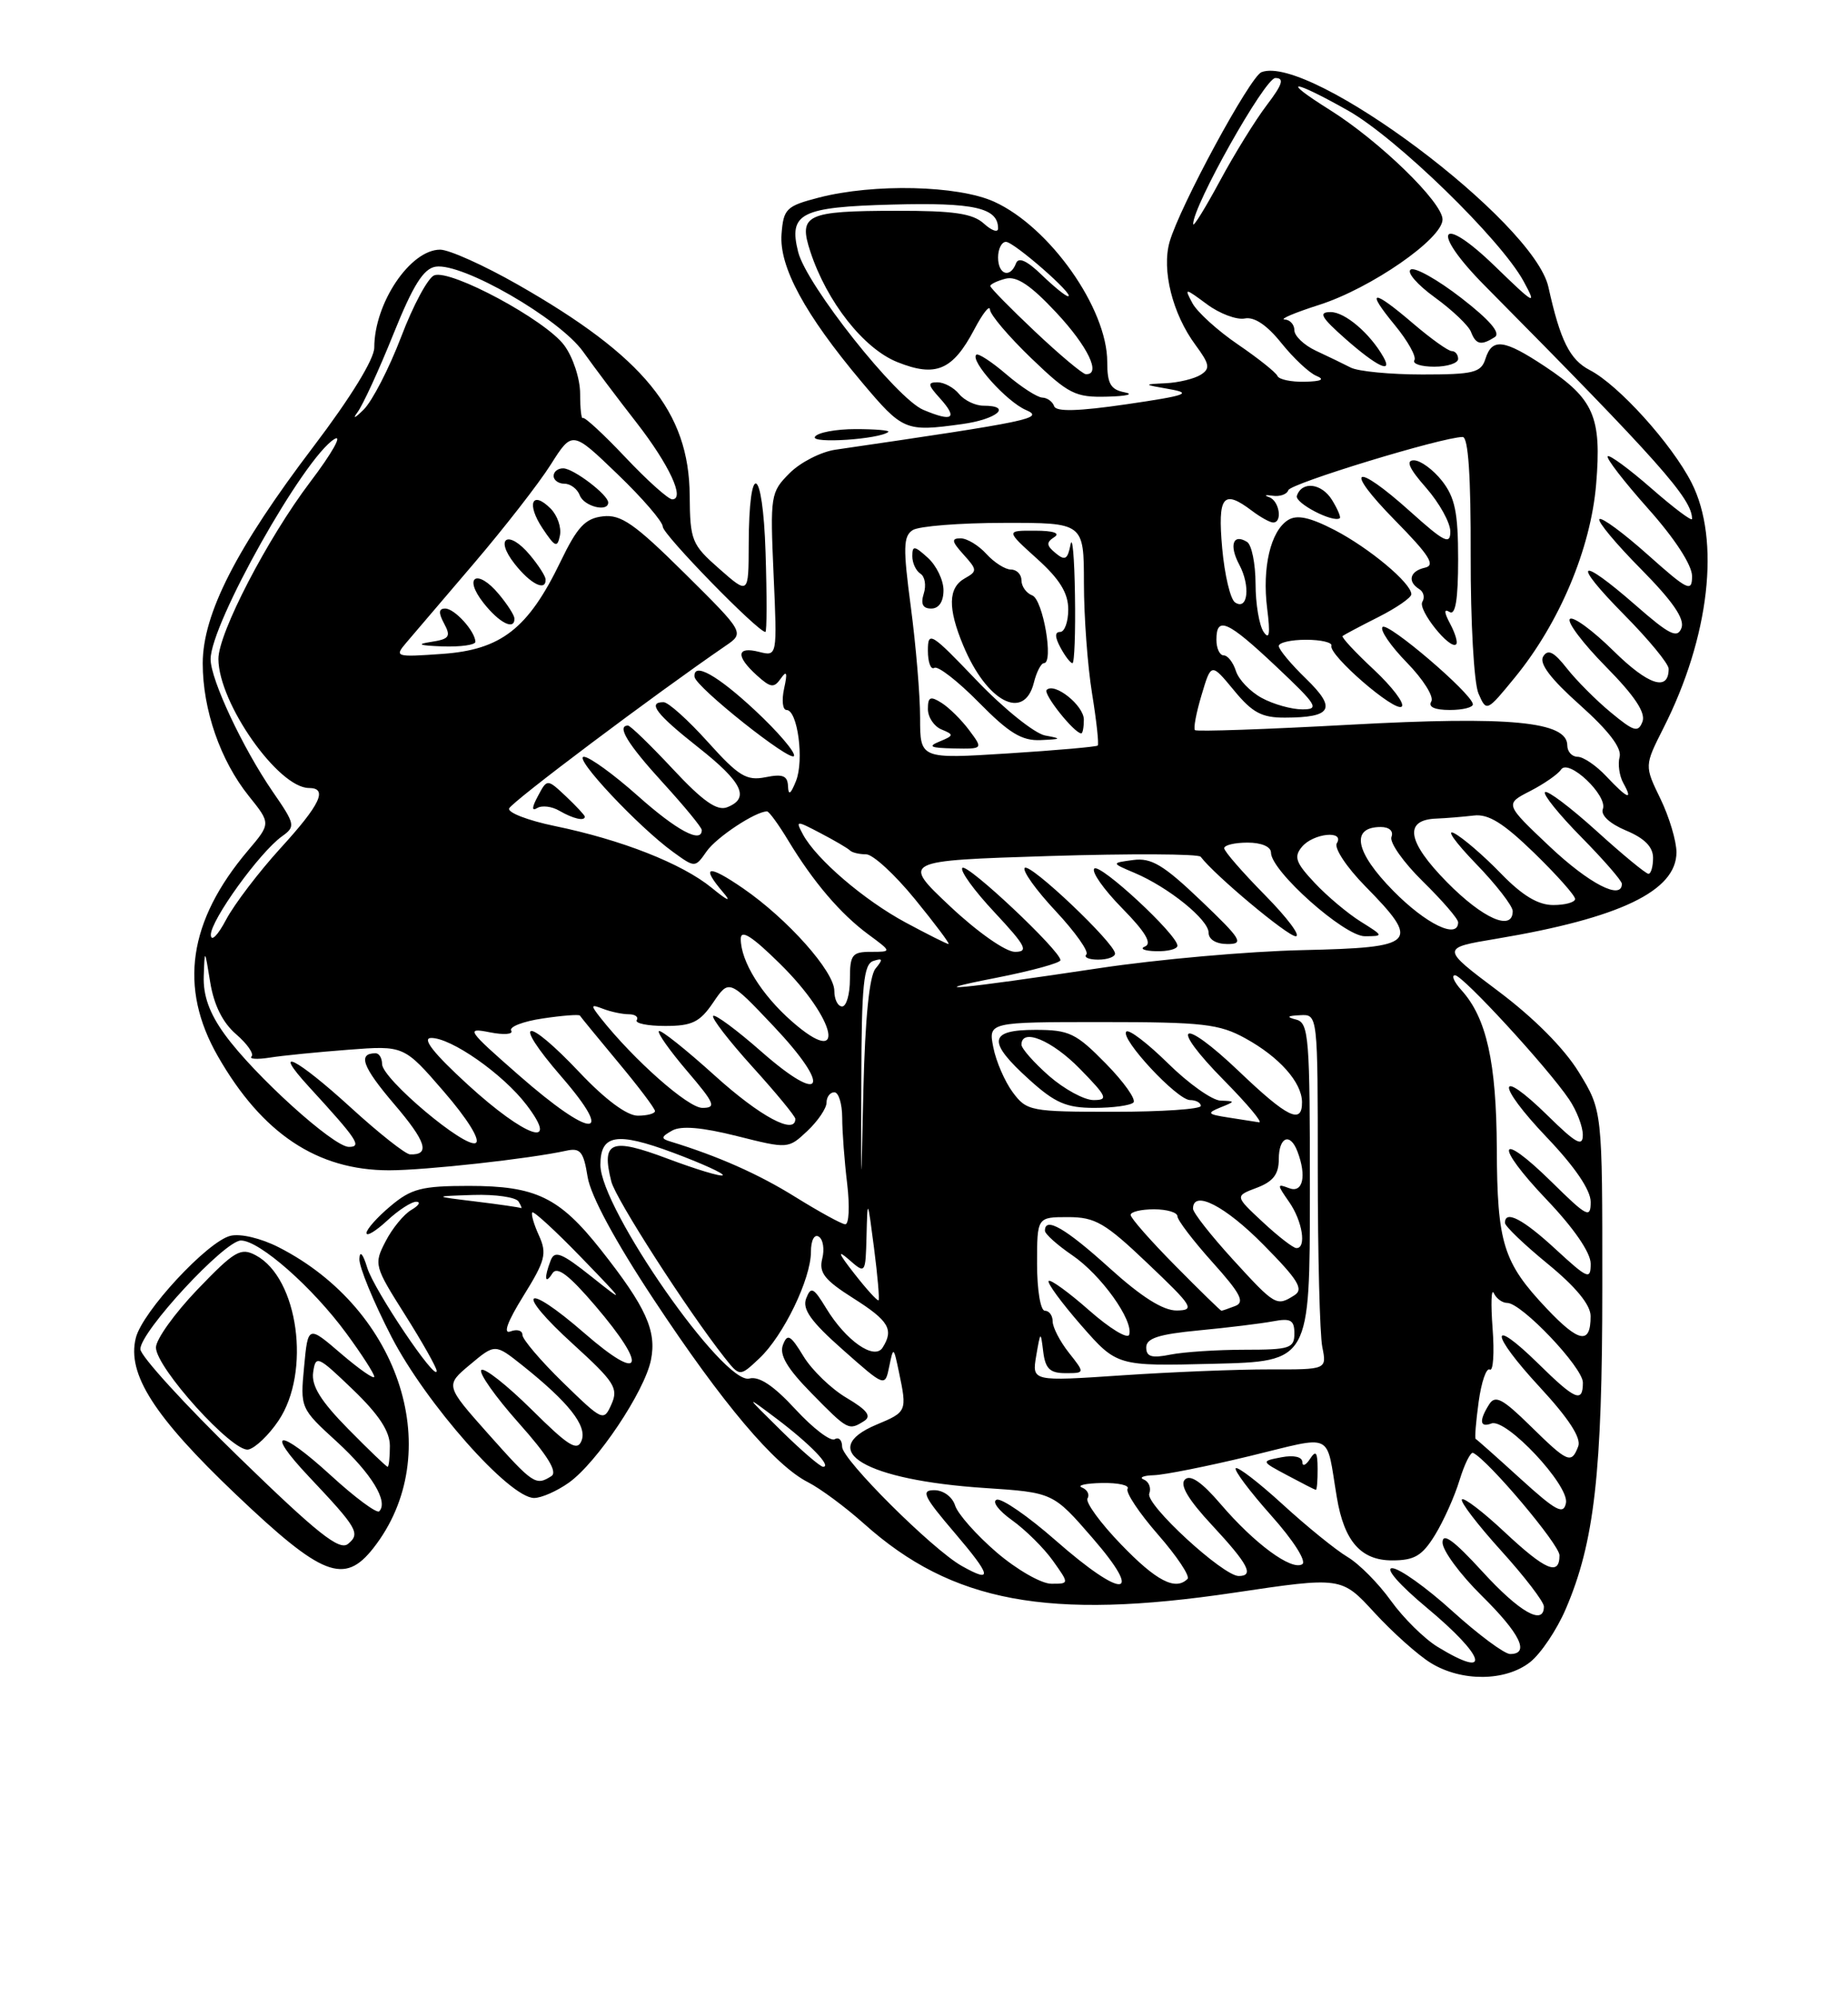 <?xml version="1.0" encoding="UTF-8" standalone="no"?>
<!DOCTYPE svg PUBLIC "-//W3C//DTD SVG 1.1//EN" "http://www.w3.org/Graphics/SVG/1.1/DTD/svg11.dtd" >
<svg xmlns="http://www.w3.org/2000/svg" xmlns:xlink="http://www.w3.org/1999/xlink" version="1.1" viewBox="0 0 237 256">
 <g >
 <path fill="currentColor"
d=" M 196.23 213.04 C 197.60 211.96 199.65 208.91 200.79 206.26 C 204.48 197.69 205.49 188.82 205.49 164.93 C 205.50 142.35 205.50 142.35 202.48 137.43 C 200.59 134.35 196.69 130.44 192.11 127.01 C 184.78 121.51 184.78 121.51 191.92 120.32 C 207.76 117.67 215.00 114.19 215.00 109.24 C 215.00 107.81 214.08 104.72 212.95 102.39 C 210.89 98.15 210.89 98.15 213.33 93.32 C 219.25 81.65 220.67 69.19 216.93 61.86 C 214.39 56.89 207.57 49.34 203.89 47.44 C 201.32 46.11 200.10 43.66 198.58 36.80 C 196.73 28.39 167.98 6.87 161.78 9.25 C 160.32 9.82 151.31 26.44 150.00 30.99 C 148.96 34.61 150.37 40.24 153.32 44.22 C 155.14 46.69 155.24 47.24 153.98 48.04 C 153.16 48.55 151.15 49.04 149.50 49.12 C 146.57 49.26 146.58 49.28 150.00 49.88 C 152.96 50.40 152.12 50.70 144.52 51.81 C 138.29 52.72 135.43 52.80 135.19 52.06 C 134.99 51.48 134.31 50.98 133.67 50.96 C 133.03 50.94 130.95 49.60 129.06 47.98 C 127.17 46.36 125.43 45.23 125.20 45.47 C 124.40 46.26 129.11 51.49 131.57 52.55 C 134.02 53.61 132.23 53.98 107.14 57.64 C 105.29 57.91 102.64 59.26 101.26 60.65 C 98.82 63.09 98.76 63.49 99.21 73.65 C 99.68 84.14 99.68 84.14 97.34 83.55 C 94.45 82.82 94.33 84.09 97.06 86.56 C 98.83 88.16 99.26 88.22 100.14 86.96 C 100.90 85.88 101.01 86.21 100.56 88.25 C 100.23 89.76 100.37 91.00 100.87 91.00 C 102.29 91.00 103.15 97.45 102.08 100.11 C 101.40 101.81 101.11 102.00 101.06 100.78 C 101.01 99.42 100.39 99.17 98.17 99.62 C 95.73 100.10 94.73 99.49 90.77 95.09 C 88.25 92.29 85.70 90.00 85.10 90.00 C 82.98 90.00 84.16 91.54 89.56 95.80 C 95.23 100.27 96.21 102.31 93.25 103.47 C 91.96 103.97 90.14 102.70 86.29 98.57 C 83.43 95.51 80.84 93.00 80.54 93.00 C 79.04 93.00 80.48 95.36 85.00 100.31 C 87.75 103.32 90.00 106.05 90.00 106.39 C 90.00 108.17 86.78 106.45 81.79 102.00 C 78.70 99.25 75.59 97.00 74.88 97.00 C 73.44 97.00 81.86 105.97 86.32 109.20 C 89.14 111.24 89.14 111.24 90.63 109.11 C 91.90 107.30 96.90 104.00 98.37 104.00 C 98.63 104.00 99.86 105.69 101.10 107.75 C 104.30 113.04 107.79 117.13 111.34 119.75 C 114.39 122.00 114.39 122.00 111.69 122.00 C 109.28 122.00 109.00 122.37 109.00 125.50 C 109.00 127.42 108.55 129.00 108.00 129.00 C 107.45 129.00 107.00 128.10 107.00 127.00 C 107.00 124.52 101.02 117.80 95.31 113.87 C 90.78 110.75 89.81 110.95 92.75 114.39 C 93.87 115.69 93.33 115.48 91.27 113.79 C 87.45 110.68 79.73 107.64 71.13 105.87 C 67.74 105.17 65.11 104.16 65.29 103.63 C 65.56 102.82 83.93 89.03 93.02 82.80 C 95.50 81.11 95.50 81.11 87.80 73.48 C 81.39 67.13 79.64 65.91 77.32 66.18 C 75.05 66.44 74.04 67.52 71.88 72.00 C 67.74 80.57 64.27 83.28 56.75 83.81 C 50.72 84.24 50.56 84.19 52.10 82.38 C 52.97 81.35 56.89 76.76 60.79 72.20 C 64.69 67.63 69.12 61.94 70.63 59.55 C 73.39 55.19 73.39 55.19 79.19 60.77 C 82.39 63.84 85.00 66.87 85.00 67.51 C 85.00 68.51 97.19 81.00 98.16 81.00 C 98.35 81.00 98.36 76.42 98.18 70.81 C 97.83 59.59 96.04 58.80 96.02 69.85 C 96.00 76.21 96.00 76.21 92.25 72.91 C 88.70 69.79 88.50 69.30 88.45 63.49 C 88.37 52.78 82.59 45.70 66.37 36.46 C 62.07 34.01 57.60 32.00 56.45 32.00 C 52.61 32.00 48.00 38.86 48.00 44.55 C 48.00 46.03 44.96 50.97 40.20 57.24 C 30.32 70.24 26.00 78.70 26.00 85.03 C 26.00 90.98 28.26 97.48 31.91 102.03 C 34.74 105.55 34.74 105.55 31.79 109.03 C 24.15 118.05 22.90 126.59 27.94 135.38 C 33.62 145.30 40.69 150.00 49.90 150.00 C 54.55 150.00 67.89 148.53 72.62 147.49 C 74.43 147.09 74.84 147.60 75.36 150.85 C 75.75 153.26 78.91 159.12 83.86 166.59 C 92.67 179.91 99.36 187.83 103.64 189.99 C 105.21 190.79 108.44 193.18 110.82 195.31 C 122.09 205.39 134.43 207.69 158.27 204.14 C 172.04 202.09 172.04 202.09 176.27 206.70 C 178.60 209.23 181.85 212.14 183.50 213.15 C 187.44 215.57 193.07 215.52 196.23 213.04 Z  M 47.87 198.44 C 57.31 186.43 51.49 167.90 35.75 159.87 C 33.46 158.70 30.82 158.08 29.54 158.40 C 26.59 159.14 18.26 168.12 17.42 171.48 C 16.26 176.10 19.75 181.56 30.28 191.57 C 41.31 202.06 44.15 203.17 47.87 198.44 Z  M 72.95 190.04 C 76.56 187.47 82.66 178.36 83.48 174.32 C 84.24 170.58 82.85 167.52 77.06 160.19 C 71.73 153.45 68.73 152.00 60.13 152.00 C 54.08 152.00 52.74 152.35 50.08 154.59 C 48.38 156.01 47.00 157.57 47.00 158.04 C 47.00 158.52 48.19 157.80 49.65 156.45 C 51.10 155.10 52.79 154.01 53.40 154.03 C 54.00 154.05 53.71 154.52 52.75 155.08 C 51.79 155.64 50.30 157.45 49.45 159.11 C 47.93 162.04 47.99 162.27 51.95 168.53 C 54.18 172.06 56.00 175.29 56.00 175.71 C 56.00 177.28 47.99 165.38 47.10 162.50 C 46.55 160.69 46.14 160.23 46.09 161.35 C 46.04 162.36 47.89 166.86 50.21 171.35 C 54.64 179.92 65.33 192.00 68.50 192.00 C 69.43 192.00 71.43 191.12 72.95 190.04 Z  M 75.00 104.67 C 75.00 104.50 73.91 103.33 72.59 102.08 C 70.17 99.81 70.17 99.81 68.99 102.03 C 68.20 103.49 68.17 104.01 68.89 103.57 C 69.49 103.20 70.78 103.35 71.74 103.92 C 73.50 104.94 75.00 105.29 75.00 104.67 Z  M 96.83 91.05 C 91.97 86.52 88.89 84.81 89.07 86.75 C 89.19 88.04 101.48 97.80 101.83 96.89 C 102.01 96.41 99.76 93.78 96.83 91.05 Z  M 60.97 82.25 C 60.91 80.88 58.30 78.00 57.10 78.00 C 56.25 78.00 56.21 78.53 56.96 79.93 C 57.86 81.60 57.62 81.92 55.25 82.28 C 53.32 82.58 53.77 82.74 56.75 82.85 C 59.09 82.93 60.99 82.66 60.97 82.25 Z  M 65.97 79.25 C 65.95 78.84 65.06 77.45 63.98 76.16 C 61.22 72.84 59.34 73.89 62.00 77.27 C 64.04 79.87 66.04 80.86 65.97 79.25 Z  M 69.97 74.25 C 69.95 73.84 69.06 72.45 67.98 71.16 C 65.22 67.84 63.34 68.89 66.00 72.27 C 68.04 74.87 70.04 75.86 69.97 74.25 Z  M 70.62 65.19 C 68.22 62.79 67.49 64.58 69.58 67.72 C 71.19 70.14 71.48 70.26 71.81 68.63 C 72.02 67.60 71.48 66.06 70.62 65.19 Z  M 78.00 64.41 C 78.00 63.43 73.59 60.07 72.25 60.03 C 71.56 60.01 71.00 60.45 71.00 61.00 C 71.00 61.55 71.63 62.00 72.39 62.00 C 73.16 62.00 74.05 62.67 74.36 63.50 C 74.90 64.91 78.00 65.69 78.00 64.41 Z  M 113.92 55.36 C 114.15 55.16 112.26 55.00 109.73 55.00 C 107.19 55.00 104.84 55.44 104.51 55.99 C 103.95 56.89 112.83 56.30 113.92 55.36 Z  M 123.36 54.36 C 127.86 53.75 129.91 52.00 126.12 52.00 C 125.09 52.00 123.68 51.33 123.00 50.50 C 122.32 49.67 121.07 49.00 120.22 49.00 C 118.94 49.00 118.99 49.33 120.51 51.01 C 122.89 53.64 122.21 54.13 118.41 52.53 C 114.97 51.08 103.42 36.53 102.36 32.29 C 101.11 27.32 102.69 26.53 114.46 26.22 C 124.93 25.94 128.00 26.63 128.00 29.28 C 128.00 29.85 127.18 29.57 126.17 28.65 C 124.74 27.36 122.30 27.00 114.92 27.02 C 103.37 27.03 102.36 27.52 103.93 32.27 C 106.05 38.70 110.77 44.69 115.08 46.41 C 120.01 48.39 122.18 47.47 124.95 42.22 C 126.03 40.17 126.93 39.03 126.96 39.68 C 126.98 40.33 129.36 43.13 132.25 45.91 C 137.05 50.52 137.89 50.95 142.00 50.84 C 144.47 50.78 145.49 50.53 144.25 50.29 C 142.43 49.94 142.00 49.19 142.00 46.39 C 142.00 39.54 134.63 29.10 127.51 25.86 C 122.86 23.75 112.06 23.50 105.00 25.33 C 100.83 26.41 100.48 26.76 100.23 30.00 C 99.91 34.19 103.22 40.29 110.50 48.95 C 115.79 55.23 116.09 55.36 123.36 54.36 Z  M 184.38 211.09 C 182.67 210.05 179.97 207.38 178.38 205.17 C 176.80 202.96 174.29 200.43 172.80 199.55 C 171.32 198.67 167.59 195.65 164.52 192.84 C 161.45 190.03 158.73 187.94 158.48 188.19 C 158.23 188.43 160.28 191.16 163.03 194.25 C 165.88 197.44 167.59 200.13 167.01 200.49 C 165.63 201.35 160.88 197.85 156.54 192.78 C 154.12 189.95 152.65 188.95 151.96 189.64 C 151.27 190.33 152.39 192.22 155.47 195.52 C 160.09 200.49 160.88 202.00 158.86 202.00 C 156.85 202.00 146.86 192.81 147.39 191.44 C 147.66 190.72 147.35 189.91 146.69 189.64 C 146.04 189.38 146.62 189.12 148.00 189.08 C 149.38 189.03 154.89 187.93 160.26 186.63 C 171.28 183.97 170.00 183.36 171.45 191.95 C 172.39 197.56 174.54 200.00 178.54 200.00 C 181.40 200.00 182.39 199.41 184.03 196.75 C 185.13 194.96 186.55 191.80 187.18 189.72 C 187.82 187.64 188.60 186.07 188.92 186.22 C 190.85 187.14 200.00 197.97 200.00 199.35 C 200.00 202.04 198.21 201.28 192.94 196.35 C 190.21 193.79 187.75 191.91 187.49 192.18 C 187.22 192.45 189.48 195.40 192.50 198.74 C 195.53 202.08 198.00 205.31 198.00 205.91 C 198.00 208.42 194.88 206.65 190.10 201.42 C 186.44 197.42 185.00 196.37 185.00 197.71 C 185.00 198.73 187.25 201.79 190.00 204.50 C 194.95 209.38 196.24 212.00 193.67 212.00 C 192.94 212.00 189.61 209.53 186.26 206.50 C 182.92 203.47 179.45 201.00 178.54 201.00 C 177.60 201.00 179.48 203.15 182.95 206.04 C 190.55 212.36 191.40 215.37 184.38 211.09 Z  M 168.98 188.25 C 168.97 186.11 168.76 185.83 168.00 187.00 C 167.47 187.82 167.02 188.00 167.02 187.39 C 167.01 186.73 165.93 186.48 164.35 186.78 C 161.70 187.29 161.70 187.29 165.10 189.10 C 166.97 190.10 168.61 190.94 168.75 190.96 C 168.89 190.98 168.99 189.76 168.98 188.25 Z  M 127.81 198.97 C 125.23 196.75 122.84 194.06 122.49 192.97 C 122.14 191.85 120.98 191.00 119.81 191.00 C 118.06 191.00 118.45 191.81 122.46 196.50 C 127.16 202.01 127.37 202.98 123.34 200.71 C 119.58 198.60 108.00 187.07 108.00 185.44 C 108.00 184.58 107.57 184.15 107.05 184.47 C 106.52 184.79 104.26 183.07 102.01 180.63 C 99.23 177.61 97.35 176.36 96.10 176.69 C 92.81 177.54 77.00 154.88 77.00 149.31 C 77.00 145.40 79.07 145.05 86.29 147.73 C 90.02 149.12 92.90 150.43 92.69 150.64 C 92.48 150.85 89.30 149.89 85.62 148.51 C 78.33 145.77 77.10 146.27 78.40 151.44 C 78.95 153.66 88.14 167.94 92.91 173.99 C 94.87 176.47 94.87 176.47 97.38 174.11 C 100.47 171.21 104.00 163.92 104.00 160.45 C 104.00 158.99 104.43 158.15 105.00 158.50 C 105.56 158.84 105.76 160.12 105.45 161.33 C 105.00 163.13 105.75 164.07 109.45 166.41 C 114.00 169.29 114.66 170.41 113.19 172.73 C 112.13 174.39 108.49 171.85 105.96 167.69 C 104.33 165.01 104.00 164.85 103.39 166.42 C 102.86 167.80 104.00 169.39 108.10 173.01 C 113.50 177.79 113.50 177.79 114.04 175.15 C 114.57 172.56 114.60 172.58 115.29 175.88 C 116.34 180.88 116.30 180.98 112.43 182.59 C 104.53 185.90 111.02 189.71 126.28 190.72 C 135.06 191.30 135.06 191.30 140.13 197.15 C 146.84 204.89 144.05 205.05 135.36 197.42 C 131.86 194.35 128.47 192.01 127.83 192.22 C 127.18 192.44 128.06 193.62 129.79 194.85 C 131.51 196.08 133.87 198.41 135.03 200.04 C 137.14 203.00 137.14 203.00 134.82 202.99 C 133.54 202.99 130.39 201.18 127.81 198.97 Z  M 110.83 182.13 C 111.80 181.51 111.21 180.73 108.59 179.18 C 106.62 178.03 104.13 175.62 103.05 173.85 C 101.38 171.10 100.98 170.88 100.41 172.38 C 99.92 173.65 100.95 175.40 104.07 178.57 C 108.75 183.34 108.84 183.39 110.83 182.13 Z  M 143.78 197.96 C 141.11 195.20 139.17 192.53 139.47 192.05 C 139.77 191.57 139.45 190.94 138.76 190.66 C 138.07 190.39 139.21 190.12 141.31 190.08 C 143.40 190.04 144.89 190.37 144.61 190.82 C 144.33 191.28 146.09 193.92 148.51 196.69 C 150.94 199.47 152.64 202.02 152.30 202.37 C 150.75 203.92 148.29 202.64 143.78 197.96 Z  M 194.98 189.52 C 191.97 186.78 189.39 184.49 189.25 184.43 C 189.11 184.37 189.28 182.24 189.63 179.69 C 189.98 177.13 190.62 175.27 191.06 175.54 C 191.50 175.81 191.66 173.44 191.42 170.27 C 191.18 167.09 191.25 165.06 191.58 165.75 C 191.90 166.44 192.67 167.00 193.30 167.00 C 195.14 167.00 203.00 175.27 203.00 177.21 C 203.00 179.86 202.03 179.45 197.31 174.81 C 190.94 168.56 191.05 170.86 197.46 177.78 C 201.19 181.81 202.82 184.32 202.40 185.39 C 201.52 187.68 201.08 187.49 196.25 182.75 C 192.69 179.26 191.76 178.77 190.98 180.00 C 189.66 182.09 189.77 183.02 191.27 182.45 C 193.15 181.73 201.27 190.38 200.83 192.64 C 200.52 194.20 199.57 193.69 194.98 189.52 Z  M 100.19 183.38 C 95.50 178.76 95.50 178.76 99.60 181.84 C 103.88 185.07 106.72 188.00 105.56 188.00 C 105.19 188.00 102.77 185.92 100.19 183.38 Z  M 132.89 173.78 C 133.44 170.59 133.46 170.57 133.79 173.25 C 134.06 175.43 134.65 176.00 136.64 176.00 C 139.15 176.00 139.15 176.00 137.07 173.37 C 135.93 171.92 135.00 170.12 135.00 169.37 C 135.00 168.61 134.55 168.00 134.00 168.00 C 133.44 168.00 133.00 165.33 133.00 162.00 C 133.00 156.00 133.00 156.00 136.97 156.00 C 140.46 156.00 141.72 156.73 147.22 161.97 C 152.99 167.45 153.29 167.93 150.92 167.97 C 149.17 167.99 146.39 166.24 142.26 162.50 C 136.64 157.42 133.99 155.89 134.01 157.75 C 134.01 158.16 135.58 159.57 137.50 160.88 C 141.20 163.39 145.41 169.27 144.81 171.08 C 144.61 171.67 142.30 170.26 139.68 167.95 C 137.06 165.64 134.72 163.95 134.49 164.18 C 134.25 164.41 136.13 166.97 138.65 169.86 C 143.25 175.11 143.25 175.11 155.61 174.80 C 167.98 174.50 167.98 174.50 167.99 152.82 C 168.00 133.02 167.85 131.11 166.25 130.69 C 164.93 130.35 165.06 130.20 166.75 130.12 C 169.00 130.00 169.00 130.00 169.00 149.88 C 169.00 160.81 169.26 171.05 169.58 172.65 C 170.16 175.54 170.16 175.54 162.83 175.52 C 158.80 175.51 150.29 175.85 143.92 176.28 C 132.34 177.06 132.34 177.06 132.89 173.78 Z  M 147.00 172.70 C 147.00 171.53 148.60 171.01 153.75 170.52 C 157.46 170.17 161.74 169.64 163.25 169.36 C 165.53 168.93 166.00 169.19 166.00 170.92 C 166.00 172.81 165.41 173.00 159.62 173.00 C 156.12 173.00 151.84 173.28 150.12 173.62 C 147.70 174.11 147.00 173.90 147.00 172.70 Z  M 198.35 167.71 C 192.77 161.81 192.01 159.36 191.96 147.20 C 191.91 136.16 190.64 130.47 187.44 126.93 C 186.48 125.87 186.10 125.00 186.60 125.00 C 187.59 125.00 198.49 136.84 201.24 140.92 C 202.20 142.34 202.99 144.38 202.99 145.46 C 203.00 147.04 202.13 146.57 198.52 143.02 C 191.93 136.56 191.82 138.91 198.38 145.79 C 201.97 149.55 204.00 152.54 204.00 154.05 C 204.00 156.21 203.55 155.98 199.02 151.52 C 192.07 144.68 191.53 146.61 198.38 153.79 C 201.85 157.43 204.00 160.56 204.00 161.97 C 204.00 164.08 203.65 163.93 199.52 160.13 C 195.31 156.24 192.99 155.04 193.01 156.75 C 193.01 157.16 195.48 159.53 198.50 162.00 C 202.10 164.95 203.99 167.25 203.99 168.69 C 204.00 172.37 202.51 172.11 198.35 167.71 Z  M 150.72 162.22 C 147.57 159.04 145.00 156.12 145.00 155.72 C 145.00 155.32 146.35 155.00 148.00 155.00 C 149.65 155.00 151.00 155.40 151.00 155.89 C 151.00 156.38 153.02 159.03 155.50 161.79 C 159.09 165.78 159.68 166.91 158.42 167.39 C 157.55 167.73 156.75 168.00 156.64 168.00 C 156.53 168.00 153.86 165.40 150.72 162.22 Z  M 109.53 163.20 C 107.55 160.68 107.33 160.11 108.82 161.40 C 111.00 163.31 111.00 163.31 111.13 158.40 C 111.25 153.54 111.26 153.55 112.09 159.95 C 112.55 163.51 112.81 166.52 112.67 166.66 C 112.54 166.80 111.12 165.24 109.53 163.20 Z  M 158.10 161.42 C 155.30 158.35 153.00 155.43 153.00 154.92 C 153.00 152.45 157.12 154.56 162.03 159.54 C 166.50 164.06 167.23 165.25 166.00 166.02 C 163.71 167.47 163.55 167.38 158.10 161.42 Z  M 161.93 156.62 C 158.36 153.30 158.36 153.30 161.18 152.24 C 163.27 151.45 164.00 150.51 164.00 148.59 C 164.00 145.72 165.45 145.11 166.39 147.58 C 167.60 150.74 167.09 152.97 165.32 152.29 C 163.75 151.69 163.75 151.80 165.32 154.05 C 167.04 156.50 167.59 160.02 166.25 159.97 C 165.84 159.96 163.89 158.45 161.93 156.62 Z  M 102.00 153.42 C 97.28 150.48 92.08 148.18 86.00 146.32 C 84.73 145.94 84.76 145.72 86.20 144.91 C 87.35 144.26 90.04 144.49 94.50 145.61 C 101.07 147.26 101.09 147.26 103.54 144.96 C 104.89 143.69 106.00 142.05 106.00 141.33 C 106.00 140.60 106.45 140.00 107.00 140.00 C 107.55 140.00 108.00 141.46 108.01 143.25 C 108.01 145.04 108.30 148.86 108.65 151.75 C 108.99 154.64 108.88 156.96 108.39 156.92 C 107.90 156.88 105.03 155.30 102.00 153.42 Z  M 110.46 138.58 C 110.49 126.24 110.76 123.58 112.00 123.17 C 113.22 122.77 113.27 122.95 112.28 124.15 C 111.49 125.12 110.95 130.52 110.73 139.57 C 110.41 153.50 110.41 153.50 110.46 138.58 Z  M 45.00 141.97 C 38.01 135.59 34.71 133.93 39.58 139.25 C 45.85 146.09 46.46 147.00 44.74 147.00 C 42.76 147.00 32.60 137.80 28.83 132.60 C 26.86 129.89 26.04 127.61 26.13 125.10 C 26.25 121.57 26.26 121.59 26.96 125.91 C 27.44 128.83 28.56 131.08 30.28 132.56 C 31.70 133.79 32.60 135.07 32.26 135.41 C 31.92 135.74 32.96 135.81 34.57 135.56 C 36.18 135.30 40.72 134.85 44.65 134.55 C 51.81 134.00 51.81 134.00 56.93 139.92 C 59.93 143.39 61.63 146.11 61.02 146.49 C 59.72 147.29 49.00 138.27 49.00 136.38 C 49.00 135.62 48.62 135.00 48.17 135.00 C 45.84 135.00 46.48 136.74 50.52 141.48 C 54.67 146.33 55.22 148.06 52.58 147.96 C 51.99 147.93 48.58 145.24 45.00 141.97 Z  M 60.00 139.03 C 55.63 135.03 54.08 133.07 55.27 133.04 C 57.82 132.98 64.50 137.65 67.52 141.61 C 71.90 147.35 67.43 145.82 60.00 139.03 Z  M 66.50 137.78 C 59.91 132.01 59.69 131.69 62.80 132.31 C 64.61 132.67 65.86 132.58 65.56 132.10 C 65.26 131.62 67.08 130.91 69.60 130.54 C 72.12 130.16 74.27 130.00 74.37 130.17 C 74.48 130.35 76.69 133.05 79.28 136.16 C 81.88 139.27 84.00 142.08 84.00 142.41 C 84.00 142.73 83.00 143.00 81.79 143.00 C 80.40 143.00 77.63 140.94 74.37 137.50 C 67.36 130.08 65.48 130.48 72.00 138.00 C 79.06 146.15 75.90 146.02 66.50 137.78 Z  M 91.69 137.88 C 87.96 134.51 84.73 131.94 84.50 132.16 C 84.28 132.39 85.91 134.69 88.13 137.29 C 91.67 141.44 91.91 142.00 90.07 142.00 C 88.24 142.00 81.28 135.85 77.03 130.48 C 75.71 128.80 75.74 128.69 77.36 129.31 C 78.35 129.69 79.83 130.00 80.64 130.00 C 81.45 130.00 81.91 130.34 81.66 130.75 C 81.40 131.16 83.04 131.50 85.31 131.50 C 88.75 131.50 89.75 131.02 91.46 128.50 C 93.50 125.50 93.50 125.50 99.20 131.52 C 106.71 139.46 105.63 141.79 97.68 134.82 C 94.51 132.03 91.71 129.96 91.46 130.21 C 91.21 130.46 93.48 133.40 96.50 136.74 C 99.53 140.08 102.00 143.08 102.00 143.41 C 102.00 145.53 97.49 143.12 91.69 137.88 Z  M 157.50 143.23 C 154.85 142.82 154.74 142.67 156.50 141.95 C 158.46 141.16 158.46 141.14 156.53 141.07 C 155.45 141.03 152.43 138.89 149.81 136.31 C 147.19 133.73 144.78 131.89 144.45 132.22 C 143.59 133.08 150.96 141.00 152.62 141.00 C 153.38 141.00 154.00 141.34 154.00 141.75 C 154.00 142.16 148.99 142.50 142.87 142.50 C 132.16 142.50 131.67 142.41 129.88 140.00 C 128.86 138.62 127.74 136.04 127.39 134.25 C 126.75 131.00 126.75 131.00 141.34 131.00 C 154.26 131.00 156.37 131.24 159.72 133.09 C 164.07 135.48 166.95 138.72 166.98 141.25 C 167.01 144.18 165.12 143.26 158.92 137.34 C 151.40 130.17 149.78 131.19 157.02 138.52 C 160.00 141.54 162.00 143.93 161.47 143.85 C 160.93 143.77 159.15 143.49 157.50 143.23 Z  M 145.36 141.31 C 145.73 140.93 144.14 138.68 141.81 136.31 C 137.99 132.42 137.12 132.00 132.79 132.00 C 126.77 132.00 126.58 133.49 132.00 138.38 C 135.30 141.37 136.77 142.00 140.34 142.00 C 142.72 142.00 144.98 141.69 145.36 141.31 Z  M 101.55 130.91 C 97.65 127.49 95.00 123.21 95.00 120.34 C 95.00 119.08 96.44 119.99 100.04 123.54 C 107.33 130.71 108.65 137.14 101.55 130.91 Z  M 127.75 125.33 C 132.29 124.44 136.00 123.42 136.00 123.07 C 136.00 121.86 124.05 110.62 123.42 111.24 C 123.08 111.59 124.93 114.15 127.54 116.93 C 131.58 121.26 131.96 122.00 130.16 122.00 C 128.97 122.00 125.36 119.47 121.84 116.16 C 115.63 110.32 115.63 110.32 134.54 109.72 C 144.95 109.40 153.69 109.44 153.98 109.81 C 155.77 112.18 165.13 120.00 166.17 120.00 C 166.87 120.00 165.08 117.62 162.22 114.72 C 159.35 111.81 157.00 109.11 157.00 108.72 C 157.00 108.32 158.35 108.00 160.00 108.00 C 161.78 108.00 163.00 108.52 163.00 109.29 C 163.00 111.64 172.40 120.00 175.03 120.00 C 177.47 119.99 177.46 119.97 174.50 118.12 C 172.85 117.09 170.19 114.86 168.60 113.16 C 166.17 110.58 165.90 109.82 166.97 108.54 C 168.42 106.79 172.50 106.38 171.44 108.09 C 171.07 108.69 172.70 111.16 175.07 113.57 C 182.26 120.89 181.71 121.45 167.05 121.78 C 160.15 121.93 148.43 122.97 141.00 124.09 C 122.87 126.81 117.73 127.29 127.75 125.33 Z  M 143.00 122.22 C 143.00 120.91 132.10 110.57 131.42 111.24 C 131.08 111.59 132.86 114.08 135.39 116.78 C 137.91 119.48 139.68 121.98 139.32 122.34 C 138.96 122.70 139.64 123.00 140.83 123.00 C 142.03 123.00 143.00 122.65 143.00 122.22 Z  M 151.00 121.21 C 151.00 119.80 141.07 110.60 140.34 111.33 C 139.94 111.72 141.55 114.01 143.91 116.41 C 146.88 119.43 147.78 120.93 146.85 121.31 C 146.11 121.60 146.74 121.88 148.25 121.92 C 149.76 121.96 151.00 121.65 151.00 121.21 Z  M 154.01 115.43 C 149.21 110.85 147.65 109.92 145.33 110.23 C 142.50 110.61 142.50 110.61 145.50 111.88 C 149.84 113.71 155.00 117.87 155.00 119.55 C 155.00 120.42 155.97 121.00 157.43 121.00 C 159.58 121.00 159.21 120.39 154.01 115.43 Z  M 27.04 119.83 C 27.00 117.97 33.30 109.24 36.17 107.19 C 37.92 105.94 37.87 105.66 34.96 101.45 C 31.13 95.87 27.02 87.12 27.01 84.50 C 26.99 79.99 38.98 58.67 42.88 56.28 C 43.98 55.61 42.58 58.09 39.78 61.78 C 34.30 69.01 27.99 81.17 28.01 84.47 C 28.04 90.12 35.69 101.00 39.63 101.00 C 42.09 101.00 41.08 103.13 35.96 108.73 C 33.19 111.77 30.06 115.88 29.00 117.87 C 27.93 119.90 27.07 120.76 27.04 119.83 Z  M 116.16 118.25 C 110.80 115.37 104.67 110.11 102.97 106.94 C 102.01 105.14 102.08 105.14 105.23 106.79 C 107.03 107.73 108.72 108.72 109.00 109.00 C 109.27 109.28 110.21 109.50 111.08 109.50 C 111.95 109.50 114.76 112.09 117.34 115.25 C 119.92 118.41 121.86 121.00 121.65 121.00 C 121.44 121.00 118.97 119.76 116.16 118.25 Z  M 178.68 114.18 C 173.79 109.22 173.16 106.00 177.08 106.00 C 178.17 106.00 178.74 106.52 178.45 107.27 C 178.18 107.97 179.99 110.54 182.48 112.98 C 184.97 115.42 187.00 117.77 187.00 118.21 C 187.00 120.44 182.88 118.45 178.68 114.18 Z  M 185.58 113.08 C 180.45 107.88 179.99 105.07 184.22 104.92 C 185.47 104.87 187.62 104.69 189.00 104.53 C 190.88 104.29 192.80 105.49 196.75 109.32 C 199.64 112.13 202.00 114.78 202.00 115.22 C 202.00 115.65 200.74 116.00 199.20 116.00 C 197.24 116.00 195.22 114.78 192.45 111.92 C 190.28 109.68 187.60 107.37 186.50 106.80 C 185.40 106.23 186.64 107.97 189.25 110.67 C 191.86 113.36 194.00 116.12 194.00 116.78 C 194.00 119.43 190.18 117.75 185.58 113.08 Z  M 198.74 108.50 C 192.98 103.06 192.98 103.06 196.24 101.39 C 198.03 100.47 199.81 99.23 200.20 98.64 C 201.14 97.17 206.22 101.98 205.56 103.70 C 205.26 104.48 206.44 105.57 208.53 106.45 C 210.89 107.43 212.00 108.55 212.00 109.95 C 212.00 111.08 211.73 112.00 211.41 112.00 C 211.08 112.00 208.08 109.53 204.74 106.50 C 201.40 103.48 198.43 101.24 198.14 101.53 C 197.85 101.81 199.95 104.41 202.81 107.31 C 205.66 110.20 208.00 112.89 208.00 113.28 C 208.00 115.44 203.80 113.27 198.74 108.50 Z  M 206.00 99.50 C 204.71 98.12 203.05 97.00 202.33 97.00 C 201.60 97.00 201.00 96.34 201.00 95.54 C 201.00 92.47 193.64 91.77 173.13 92.89 C 162.41 93.48 153.46 93.79 153.25 93.58 C 153.03 93.37 153.42 91.34 154.10 89.07 C 155.33 84.95 155.33 84.95 158.24 88.47 C 160.61 91.35 161.82 92.00 164.82 91.98 C 170.84 91.96 171.45 90.83 167.50 87.00 C 165.57 85.13 164.00 83.25 164.00 82.80 C 164.00 82.36 165.57 82.00 167.50 82.00 C 169.42 82.00 170.89 82.35 170.75 82.77 C 170.37 83.96 178.96 91.38 179.77 90.56 C 180.17 90.17 178.55 88.04 176.18 85.82 C 173.81 83.61 172.01 81.68 172.18 81.52 C 172.36 81.37 174.41 80.28 176.75 79.10 C 179.09 77.92 181.00 76.60 181.00 76.17 C 181.00 74.74 175.59 70.23 171.13 67.92 C 167.96 66.29 166.32 65.94 165.18 66.66 C 162.95 68.07 161.85 72.75 162.51 78.00 C 162.92 81.24 162.80 82.08 162.06 81.00 C 161.49 80.17 161.02 77.39 161.02 74.81 C 161.01 72.23 160.52 69.82 159.93 69.46 C 158.13 68.34 157.60 69.88 158.93 72.37 C 160.39 75.10 160.04 78.30 158.40 77.22 C 157.79 76.83 157.05 73.69 156.74 70.25 C 156.15 63.56 156.86 62.67 160.56 65.47 C 161.63 66.28 162.84 66.95 163.25 66.97 C 164.52 67.02 164.08 64.17 162.75 63.72 C 162.06 63.48 162.27 63.40 163.20 63.54 C 164.14 63.68 165.05 63.36 165.22 62.83 C 165.51 61.96 184.98 56.02 187.58 56.01 C 188.30 56.00 188.64 60.99 188.61 71.25 C 188.59 79.69 189.03 87.56 189.61 88.89 C 190.64 91.26 190.66 91.25 194.28 86.83 C 199.99 79.86 204.01 70.32 204.70 62.06 C 205.42 53.43 204.42 51.13 198.14 46.97 C 192.87 43.48 191.36 43.29 190.50 46.00 C 189.94 47.76 188.99 48.00 182.42 48.00 C 178.32 48.00 174.19 47.60 173.24 47.12 C 172.28 46.63 170.26 45.65 168.75 44.95 C 167.24 44.24 166.00 43.06 166.00 42.33 C 166.00 41.60 165.44 40.98 164.75 40.95 C 164.06 40.92 166.06 40.07 169.20 39.07 C 175.82 36.95 185.00 30.60 185.00 28.13 C 185.00 25.93 176.90 18.07 170.55 14.09 C 164.10 10.05 165.67 10.11 172.88 14.17 C 179.10 17.68 192.44 30.65 195.39 36.04 C 197.13 39.24 196.85 39.09 191.75 34.15 C 184.59 27.20 183.35 29.49 190.42 36.62 C 212.85 59.26 217.00 63.92 217.00 66.51 C 217.00 66.87 214.66 65.11 211.80 62.61 C 208.94 60.11 206.41 58.25 206.18 58.48 C 205.95 58.72 208.29 61.74 211.37 65.20 C 214.78 69.02 216.99 72.42 217.00 73.83 C 217.00 75.95 216.48 75.70 211.32 71.10 C 208.19 68.31 205.41 66.26 205.12 66.54 C 204.84 66.82 207.24 69.70 210.45 72.94 C 214.53 77.07 216.09 79.33 215.64 80.50 C 215.11 81.87 214.10 81.37 209.77 77.58 C 202.39 71.13 201.46 71.88 208.28 78.78 C 211.43 81.96 214.00 85.08 214.00 85.72 C 214.00 88.68 211.40 87.83 206.93 83.43 C 204.24 80.78 201.72 78.94 201.33 79.34 C 200.94 79.73 203.02 82.48 205.95 85.45 C 209.64 89.19 211.08 91.35 210.64 92.50 C 210.09 93.93 209.55 93.77 206.59 91.32 C 204.71 89.77 202.17 87.22 200.95 85.67 C 199.28 83.54 198.52 83.16 197.91 84.14 C 197.36 85.03 198.86 87.01 202.63 90.37 C 206.29 93.64 208.00 95.87 207.71 97.01 C 207.46 97.95 207.68 99.45 208.18 100.36 C 209.49 102.70 208.72 102.39 206.00 99.50 Z  M 188.89 90.25 C 188.69 88.82 177.98 79.69 177.31 80.36 C 176.93 80.73 178.34 82.79 180.43 84.93 C 182.52 87.07 183.93 89.31 183.56 89.91 C 183.13 90.61 183.99 91.00 185.94 91.00 C 187.62 91.00 188.95 90.66 188.89 90.25 Z  M 185.98 79.96 C 185.19 78.48 185.16 77.98 185.90 78.44 C 186.66 78.91 187.00 76.84 187.00 71.69 C 187.00 65.70 186.60 63.76 184.93 61.63 C 183.79 60.19 182.17 59.00 181.32 59.00 C 180.25 59.00 180.71 60.05 182.90 62.53 C 184.60 64.48 186.00 67.00 186.00 68.13 C 186.00 69.87 185.23 69.49 180.89 65.59 C 173.65 59.09 172.21 59.88 178.90 66.69 C 183.31 71.17 184.13 72.46 182.75 72.76 C 180.81 73.19 180.45 74.54 182.02 75.51 C 182.58 75.86 182.75 76.59 182.41 77.14 C 181.79 78.14 185.97 83.37 186.75 82.58 C 186.98 82.36 186.63 81.18 185.98 79.96 Z  M 170.82 64.07 C 169.48 61.92 166.96 61.63 166.32 63.55 C 166.01 64.46 170.95 67.04 171.82 66.42 C 171.99 66.30 171.54 65.24 170.82 64.07 Z  M 177.41 45.75 C 175.70 42.73 172.49 40.00 170.66 40.00 C 169.04 40.00 169.40 40.65 172.58 43.46 C 176.59 46.99 178.68 47.98 177.41 45.75 Z  M 187.00 46.00 C 187.00 45.45 186.63 45.00 186.18 45.00 C 185.73 45.00 183.52 43.42 181.27 41.50 C 175.99 36.98 175.07 37.05 178.88 41.67 C 180.54 43.69 181.68 45.72 181.39 46.17 C 181.11 46.63 182.26 47.00 183.94 47.00 C 185.62 47.00 187.00 46.55 187.00 46.00 Z  M 191.70 43.21 C 192.50 42.70 191.06 41.02 187.40 38.19 C 184.38 35.85 181.46 34.21 180.92 34.55 C 180.37 34.89 181.76 36.49 184.01 38.12 C 186.26 39.75 188.35 41.74 188.65 42.54 C 189.28 44.18 189.95 44.32 191.70 43.21 Z  M 118.00 92.01 C 118.00 89.10 117.46 82.71 116.81 77.79 C 115.80 70.19 115.84 68.72 117.06 67.94 C 117.85 67.44 123.11 67.02 128.75 67.02 C 139.00 67.00 139.00 67.00 139.01 74.75 C 139.01 79.01 139.48 85.37 140.05 88.87 C 140.62 92.38 140.95 95.39 140.78 95.56 C 140.61 95.72 135.41 96.18 129.24 96.57 C 118.00 97.28 118.00 97.28 118.00 92.01 Z  M 124.30 93.60 C 123.31 92.27 121.71 90.69 120.75 90.09 C 119.31 89.18 119.00 89.32 119.00 90.88 C 119.00 91.93 119.79 93.11 120.75 93.50 C 122.36 94.16 122.34 94.28 120.50 95.04 C 118.93 95.68 119.32 95.87 122.30 95.93 C 126.09 96.00 126.09 96.00 124.30 93.60 Z  M 134.03 94.27 C 132.68 94.01 128.74 90.85 125.28 87.24 C 119.38 81.07 119.00 80.83 119.00 83.39 C 119.00 84.89 119.37 85.89 119.83 85.60 C 120.29 85.32 122.86 87.32 125.54 90.04 C 129.41 93.97 131.05 94.97 133.46 94.86 C 136.15 94.74 136.22 94.67 134.03 94.27 Z  M 139.00 92.24 C 139.00 90.42 135.24 87.42 134.23 88.43 C 133.74 88.93 137.78 94.00 138.67 94.00 C 138.85 94.00 139.00 93.21 139.00 92.24 Z  M 132.59 87.50 C 132.93 86.12 133.52 85.00 133.88 85.00 C 135.17 85.00 133.76 76.85 132.39 76.32 C 131.62 76.03 131.00 75.16 131.00 74.39 C 131.00 73.63 130.39 73.00 129.65 73.00 C 128.92 73.00 127.50 72.10 126.50 71.00 C 125.50 69.90 124.02 69.00 123.19 69.00 C 121.98 69.00 122.05 69.40 123.57 71.08 C 125.34 73.04 125.35 73.22 123.73 74.13 C 121.59 75.33 121.53 77.95 123.54 82.75 C 126.55 89.97 131.34 92.48 132.59 87.50 Z  M 137.86 76.25 C 137.79 71.44 137.53 68.54 137.29 69.81 C 136.92 71.71 136.59 71.90 135.38 70.90 C 134.19 69.92 134.16 69.52 135.20 68.85 C 136.02 68.34 135.10 68.02 132.75 68.02 C 128.99 68.00 128.99 68.00 133.00 71.62 C 135.91 74.24 137.00 76.02 137.00 78.12 C 137.00 79.70 136.53 81.00 135.96 81.00 C 135.26 81.00 135.27 81.64 136.00 83.00 C 136.59 84.10 137.28 85.00 137.54 85.00 C 137.79 85.00 137.94 81.06 137.86 76.25 Z  M 121.00 75.65 C 121.00 74.37 120.10 72.50 119.00 71.50 C 117.26 69.92 117.00 69.90 117.00 71.29 C 117.00 72.16 117.47 73.17 118.04 73.53 C 118.61 73.88 118.81 75.03 118.47 76.08 C 118.05 77.42 118.34 78.00 119.43 78.00 C 120.41 78.00 121.00 77.12 121.00 75.65 Z  M 161.82 89.46 C 160.34 88.66 158.85 87.11 158.50 86.00 C 158.15 84.90 157.45 84.00 156.93 84.00 C 156.42 84.00 156.00 83.10 156.00 82.00 C 156.00 78.91 157.43 79.55 163.70 85.46 C 168.95 90.41 169.26 90.93 167.00 90.92 C 165.62 90.92 163.29 90.26 161.82 89.46 Z  M 80.20 58.61 C 77.40 55.65 74.95 53.39 74.75 53.58 C 74.56 53.77 74.40 52.38 74.40 50.47 C 74.40 48.56 73.49 45.78 72.36 44.26 C 69.97 41.02 57.81 34.48 55.69 35.29 C 54.89 35.59 52.98 39.14 51.45 43.17 C 49.91 47.20 47.75 51.40 46.64 52.50 C 45.53 53.60 45.17 53.76 45.84 52.85 C 46.52 51.95 48.59 47.45 50.44 42.85 C 52.98 36.54 54.31 34.42 55.88 34.18 C 59.31 33.66 71.72 40.81 74.78 45.07 C 76.27 47.16 79.36 51.26 81.64 54.18 C 85.83 59.57 87.89 64.00 86.21 64.00 C 85.71 64.00 83.00 61.58 80.20 58.61 Z  M 163.83 48.19 C 163.65 47.75 161.37 45.93 158.76 44.15 C 156.16 42.38 153.54 40.00 152.93 38.87 C 151.86 36.87 151.92 36.88 154.79 39.00 C 156.42 40.21 158.60 41.02 159.63 40.82 C 160.85 40.57 162.49 41.67 164.33 43.97 C 165.89 45.91 167.91 47.81 168.83 48.18 C 169.95 48.64 169.46 48.88 167.33 48.93 C 165.59 48.97 164.02 48.64 163.83 48.19 Z  M 153.02 28.73 C 152.96 26.45 162.21 10.00 163.56 10.00 C 164.74 10.00 164.48 10.82 162.47 13.46 C 161.02 15.36 158.30 19.75 156.44 23.21 C 154.57 26.67 153.04 29.15 153.02 28.73 Z  M 30.63 186.76 C 23.68 180.01 18.00 173.78 18.00 172.92 C 18.00 170.67 28.82 159.00 30.90 159.00 C 33.28 159.00 40.09 165.00 44.42 170.90 C 46.39 173.58 48.00 176.08 48.00 176.46 C 48.00 176.84 46.09 175.51 43.75 173.51 C 39.50 169.86 39.50 169.86 39.00 175.18 C 38.50 180.47 38.53 180.53 43.20 184.79 C 47.65 188.87 49.85 192.48 48.63 193.71 C 48.32 194.01 45.52 191.94 42.41 189.09 C 35.77 183.02 33.84 183.15 39.62 189.27 C 45.85 195.87 46.25 196.55 44.64 197.88 C 43.53 198.80 40.74 196.58 30.63 186.76 Z  M 35.71 182.10 C 39.91 175.87 38.26 163.81 32.81 160.90 C 30.87 159.86 30.10 160.31 25.32 165.28 C 22.40 168.33 20.00 171.67 20.00 172.71 C 20.00 175.30 29.84 186.18 31.84 185.79 C 32.71 185.62 34.46 183.96 35.71 182.10 Z  M 44.63 183.13 C 41.12 179.56 39.92 177.62 40.16 175.90 C 40.48 173.65 40.73 173.76 45.25 178.10 C 48.59 181.31 50.00 183.45 50.00 185.33 C 50.00 186.80 49.87 188.00 49.71 188.00 C 49.55 188.00 47.27 185.81 44.63 183.13 Z  M 62.62 183.79 C 57.09 177.57 57.09 177.57 60.29 174.90 C 63.49 172.22 63.49 172.22 67.00 175.01 C 72.94 179.75 75.31 182.75 74.59 184.63 C 74.04 186.07 72.94 185.39 68.16 180.65 C 64.98 177.51 62.09 175.24 61.73 175.60 C 61.37 175.96 63.51 179.00 66.49 182.35 C 70.25 186.56 71.54 188.67 70.71 189.20 C 68.71 190.47 68.37 190.24 62.62 183.79 Z  M 72.20 177.20 C 69.34 174.41 67.00 171.66 67.00 171.10 C 67.00 170.53 66.31 170.33 65.47 170.65 C 64.48 171.03 65.07 169.41 67.12 166.11 C 69.94 161.57 70.17 160.68 69.12 158.36 C 68.46 156.92 68.08 155.59 68.27 155.40 C 68.46 155.21 71.29 157.81 74.56 161.19 C 80.20 167.01 80.26 167.14 75.87 163.64 C 72.02 160.58 71.13 160.22 70.62 161.56 C 69.75 163.82 69.88 164.74 70.85 163.20 C 71.45 162.26 72.97 163.42 76.34 167.36 C 83.16 175.34 82.40 177.35 74.99 170.91 C 67.16 164.10 65.88 165.37 73.56 172.34 C 78.81 177.12 79.33 177.94 78.42 179.98 C 77.42 182.22 77.31 182.17 72.20 177.20 Z  M 61.00 154.00 C 55.50 153.33 55.50 153.33 60.69 153.16 C 63.55 153.07 66.16 153.45 66.50 154.00 C 66.84 154.55 66.98 154.93 66.81 154.84 C 66.64 154.75 64.03 154.37 61.00 154.00 Z  M 132.75 42.51 C 129.59 39.53 127.00 36.89 127.00 36.66 C 127.00 36.43 127.88 36.00 128.96 35.72 C 130.38 35.35 132.18 36.55 135.46 40.06 C 139.53 44.41 141.28 48.06 139.25 47.96 C 138.84 47.94 135.91 45.49 132.75 42.51 Z  M 133.61 35.25 C 131.71 33.41 130.62 32.91 130.30 33.75 C 129.56 35.72 128.00 35.21 128.00 33.00 C 128.00 31.90 128.46 31.00 129.01 31.00 C 130.04 31.00 137.95 37.92 136.98 37.97 C 136.69 37.99 135.18 36.76 133.61 35.25 Z  M 134.53 137.90 C 132.59 136.19 131.00 134.39 131.00 133.90 C 131.00 131.71 134.92 133.34 138.50 137.00 C 141.99 140.57 142.17 141.00 140.24 141.00 C 139.05 141.00 136.48 139.60 134.53 137.90 Z "/>
</g>
</svg>